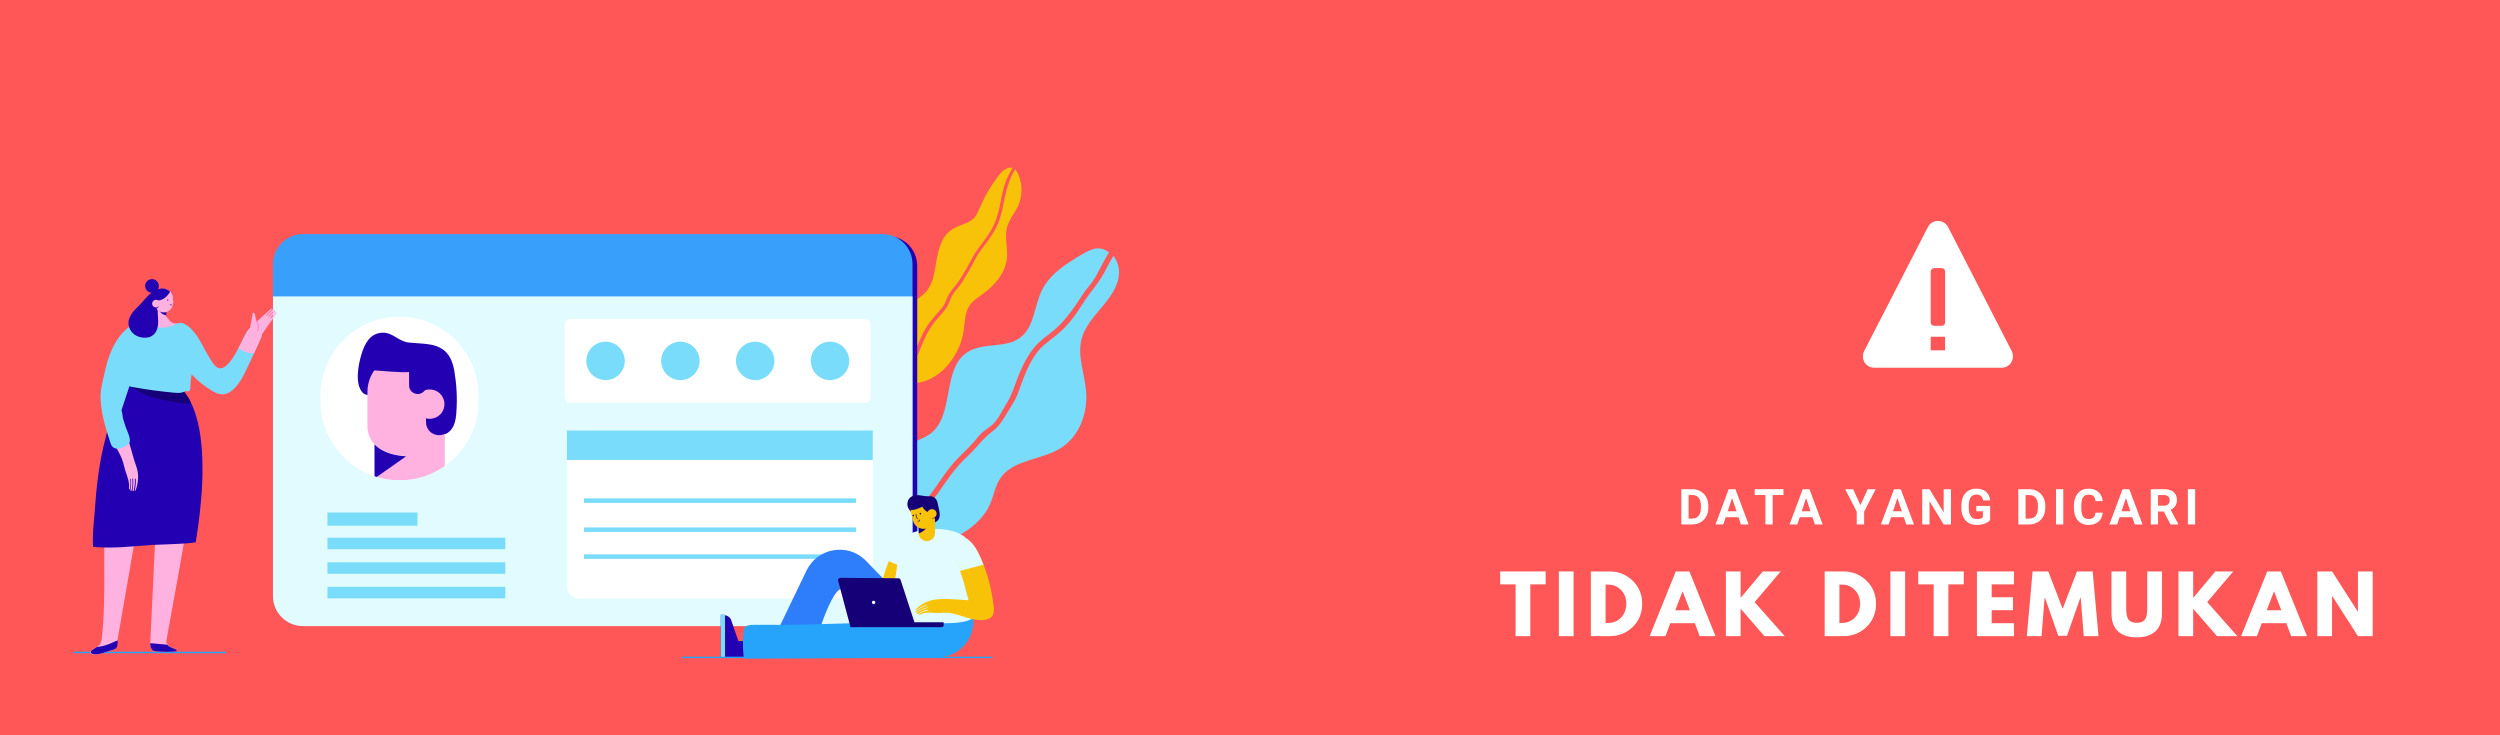<?xml version="1.0" encoding="UTF-8"?>
<svg xmlns="http://www.w3.org/2000/svg" xmlns:xlink="http://www.w3.org/1999/xlink" width="1020pt" height="300pt" viewBox="0 0 1020 300" version="1.2">
<defs>
<g>
<symbol overflow="visible" id="glyph0-0">
<path style="stroke:none;" d=""/>
</symbol>
<symbol overflow="visible" id="glyph0-1">
<path style="stroke:none;" d="M 0.25 -21.125 L 0.25 -26.406 L 18.812 -26.406 L 18.812 -21.125 L 12.547 -21.125 L 12.547 0 L 6.531 0 L 6.531 -21.125 Z M 0.25 -21.125 "/>
</symbol>
<symbol overflow="visible" id="glyph0-2">
<path style="stroke:none;" d="M 7.938 -26.406 L 7.938 0 L 1.922 0 L 1.922 -26.406 Z M 7.938 -26.406 "/>
</symbol>
<symbol overflow="visible" id="glyph0-3">
<path style="stroke:none;" d="M 1.922 -26.406 L 9.562 -26.406 C 13.238 -26.406 16.375 -25.148 18.969 -22.641 C 21.57 -20.129 22.875 -16.988 22.875 -13.219 C 22.875 -9.414 21.578 -6.258 18.984 -3.75 C 16.398 -1.25 13.258 0 9.562 0 L 1.922 0 Z M 7.938 -5.375 L 8.859 -5.375 C 11.055 -5.375 12.852 -6.113 14.25 -7.594 C 15.656 -9.082 16.367 -10.945 16.391 -13.188 C 16.391 -15.426 15.688 -17.289 14.281 -18.781 C 12.883 -20.281 11.078 -21.031 8.859 -21.031 L 7.938 -21.031 Z M 7.938 -5.375 "/>
</symbol>
<symbol overflow="visible" id="glyph0-4">
<path style="stroke:none;" d="M 15.328 -26.406 L 25.984 0 L 19.516 0 L 17.562 -5.281 L 7.516 -5.281 L 5.562 0 L -0.891 0 L 9.766 -26.406 Z M 15.516 -10.562 L 12.578 -18.234 L 12.516 -18.234 L 9.562 -10.562 Z M 15.516 -10.562 "/>
</symbol>
<symbol overflow="visible" id="glyph0-5">
<path style="stroke:none;" d="M 25.953 0 L 17.656 0 L 7.938 -11.203 L 7.938 0 L 1.922 0 L 1.922 -26.406 L 7.938 -26.406 L 7.938 -15.609 L 16.984 -26.406 L 24.281 -26.406 L 13.656 -13.891 Z M 25.953 0 "/>
</symbol>
<symbol overflow="visible" id="glyph0-6">
<path style="stroke:none;" d=""/>
</symbol>
<symbol overflow="visible" id="glyph0-7">
<path style="stroke:none;" d="M 17.031 -26.406 L 17.031 -21.125 L 7.938 -21.125 L 7.938 -15.875 L 16.641 -15.875 L 16.641 -10.594 L 7.938 -10.594 L 7.938 -5.281 L 17.031 -5.281 L 17.031 0 L 1.922 0 L 1.922 -26.406 Z M 17.031 -26.406 "/>
</symbol>
<symbol overflow="visible" id="glyph0-8">
<path style="stroke:none;" d="M 23.75 0 L 22.5 -15.641 L 22.344 -15.641 L 16.922 -0.156 L 13.344 -0.156 L 7.938 -15.641 L 7.781 -15.641 L 6.531 0 L 0.516 0 L 2.875 -26.406 L 9.281 -26.406 L 15.141 -11.172 L 20.984 -26.406 L 27.391 -26.406 L 29.766 0 Z M 23.75 0 "/>
</symbol>
<symbol overflow="visible" id="glyph0-9">
<path style="stroke:none;" d="M 22.203 -26.406 L 22.203 -9.375 C 22.203 -6.133 21.328 -3.68 19.578 -2.016 C 17.828 -0.348 15.266 0.484 11.891 0.484 C 8.523 0.484 5.969 -0.348 4.219 -2.016 C 2.469 -3.68 1.594 -6.133 1.594 -9.375 L 1.594 -26.406 L 7.609 -26.406 L 7.609 -11.141 C 7.609 -9.004 7.941 -7.52 8.609 -6.688 C 9.285 -5.852 10.379 -5.438 11.891 -5.438 C 13.41 -5.438 14.504 -5.852 15.172 -6.688 C 15.848 -7.52 16.188 -9.004 16.188 -11.141 L 16.188 -26.406 Z M 22.203 -26.406 "/>
</symbol>
<symbol overflow="visible" id="glyph0-10">
<path style="stroke:none;" d="M 7.938 -16.391 L 7.938 0 L 1.922 0 L 1.922 -26.406 L 7.938 -26.406 L 18.438 -10.016 L 18.5 -10.016 L 18.5 -26.406 L 24.516 -26.406 L 24.516 0 L 18.5 0 L 8 -16.391 Z M 7.938 -16.391 "/>
</symbol>
<symbol overflow="visible" id="glyph1-0">
<path style="stroke:none;" d="M 7.984 0 L 0.984 0 L 0.984 -14.391 L 7.984 -14.391 Z M 7.453 -0.828 L 7.453 -13.562 L 4.75 -7.203 Z M 1.516 -13.438 L 1.516 -0.953 L 4.172 -7.203 Z M 1.922 -0.531 L 7.016 -0.531 L 4.453 -6.531 Z M 4.453 -7.875 L 7.016 -13.859 L 1.922 -13.859 Z M 4.453 -7.875 "/>
</symbol>
<symbol overflow="visible" id="glyph1-1">
<path style="stroke:none;" d="M 1.281 0 L 1.281 -14.391 L 5.719 -14.391 C 6.977 -14.391 8.109 -14.102 9.109 -13.531 C 10.109 -12.969 10.891 -12.16 11.453 -11.109 C 12.016 -10.055 12.297 -8.863 12.297 -7.531 L 12.297 -6.859 C 12.297 -5.523 12.02 -4.336 11.469 -3.297 C 10.914 -2.254 10.141 -1.445 9.141 -0.875 C 8.141 -0.301 7.008 -0.008 5.75 0 Z M 4.25 -12 L 4.25 -2.391 L 5.688 -2.391 C 6.844 -2.391 7.727 -2.766 8.344 -3.516 C 8.957 -4.273 9.27 -5.359 9.281 -6.766 L 9.281 -7.531 C 9.281 -9 8.977 -10.109 8.375 -10.859 C 7.77 -11.617 6.883 -12 5.719 -12 Z M 4.25 -12 "/>
</symbol>
<symbol overflow="visible" id="glyph1-2">
<path style="stroke:none;" d="M 9.406 -2.969 L 4.219 -2.969 L 3.219 0 L 0.062 0 L 5.422 -14.391 L 8.172 -14.391 L 13.562 0 L 10.406 0 Z M 5.016 -5.375 L 8.609 -5.375 L 6.797 -10.766 Z M 5.016 -5.375 "/>
</symbol>
<symbol overflow="visible" id="glyph1-3">
<path style="stroke:none;" d="M 12.125 -12 L 7.719 -12 L 7.719 0 L 4.75 0 L 4.75 -12 L 0.391 -12 L 0.391 -14.391 L 12.125 -14.391 Z M 12.125 -12 "/>
</symbol>
<symbol overflow="visible" id="glyph1-4">
<path style="stroke:none;" d=""/>
</symbol>
<symbol overflow="visible" id="glyph1-5">
<path style="stroke:none;" d="M 6.25 -7.906 L 9.25 -14.391 L 12.484 -14.391 L 7.766 -5.219 L 7.766 0 L 4.75 0 L 4.75 -5.219 L 0.016 -14.391 L 3.266 -14.391 Z M 6.25 -7.906 "/>
</symbol>
<symbol overflow="visible" id="glyph1-6">
<path style="stroke:none;" d="M 13 0 L 10.031 0 L 4.25 -9.469 L 4.25 0 L 1.281 0 L 1.281 -14.391 L 4.25 -14.391 L 10.031 -4.906 L 10.031 -14.391 L 13 -14.391 Z M 13 0 "/>
</symbol>
<symbol overflow="visible" id="glyph1-7">
<path style="stroke:none;" d="M 12.672 -1.812 C 12.141 -1.176 11.383 -0.68 10.406 -0.328 C 9.438 0.023 8.359 0.203 7.172 0.203 C 5.922 0.203 4.828 -0.066 3.891 -0.609 C 2.953 -1.16 2.227 -1.953 1.719 -2.984 C 1.207 -4.016 0.941 -5.234 0.922 -6.641 L 0.922 -7.609 C 0.922 -9.047 1.164 -10.289 1.656 -11.344 C 2.145 -12.395 2.844 -13.195 3.75 -13.75 C 4.664 -14.312 5.738 -14.594 6.969 -14.594 C 8.664 -14.594 9.992 -14.188 10.953 -13.375 C 11.922 -12.562 12.492 -11.375 12.672 -9.812 L 9.781 -9.812 C 9.656 -10.633 9.363 -11.238 8.906 -11.625 C 8.457 -12.008 7.836 -12.203 7.047 -12.203 C 6.035 -12.203 5.266 -11.82 4.734 -11.062 C 4.211 -10.301 3.945 -9.176 3.938 -7.688 L 3.938 -6.766 C 3.938 -5.254 4.223 -4.113 4.797 -3.344 C 5.379 -2.57 6.223 -2.188 7.328 -2.188 C 8.441 -2.188 9.234 -2.422 9.703 -2.891 L 9.703 -5.375 L 7.016 -5.375 L 7.016 -7.562 L 12.672 -7.562 Z M 12.672 -1.812 "/>
</symbol>
<symbol overflow="visible" id="glyph1-8">
<path style="stroke:none;" d="M 4.438 0 L 1.469 0 L 1.469 -14.391 L 4.438 -14.391 Z M 4.438 0 "/>
</symbol>
<symbol overflow="visible" id="glyph1-9">
<path style="stroke:none;" d="M 12.594 -4.797 C 12.477 -3.242 11.906 -2.02 10.875 -1.125 C 9.844 -0.238 8.484 0.203 6.797 0.203 C 4.953 0.203 3.5 -0.414 2.438 -1.656 C 1.375 -2.906 0.844 -4.613 0.844 -6.781 L 0.844 -7.656 C 0.844 -9.039 1.086 -10.258 1.578 -11.312 C 2.066 -12.375 2.766 -13.188 3.672 -13.75 C 4.578 -14.312 5.629 -14.594 6.828 -14.594 C 8.492 -14.594 9.832 -14.145 10.844 -13.25 C 11.863 -12.363 12.453 -11.117 12.609 -9.516 L 9.641 -9.516 C 9.566 -10.441 9.305 -11.113 8.859 -11.531 C 8.422 -11.945 7.742 -12.156 6.828 -12.156 C 5.836 -12.156 5.098 -11.801 4.609 -11.094 C 4.117 -10.383 3.867 -9.285 3.859 -7.797 L 3.859 -6.719 C 3.859 -5.156 4.094 -4.016 4.562 -3.297 C 5.031 -2.578 5.773 -2.219 6.797 -2.219 C 7.711 -2.219 8.395 -2.426 8.844 -2.844 C 9.289 -3.27 9.551 -3.922 9.625 -4.797 Z M 12.594 -4.797 "/>
</symbol>
<symbol overflow="visible" id="glyph1-10">
<path style="stroke:none;" d="M 6.609 -5.266 L 4.25 -5.266 L 4.25 0 L 1.281 0 L 1.281 -14.391 L 6.641 -14.391 C 8.336 -14.391 9.645 -14.008 10.562 -13.25 C 11.488 -12.5 11.953 -11.43 11.953 -10.047 C 11.953 -9.066 11.738 -8.25 11.312 -7.594 C 10.883 -6.938 10.242 -6.41 9.391 -6.016 L 12.5 -0.141 L 12.5 0 L 9.312 0 Z M 4.25 -7.672 L 6.641 -7.672 C 7.391 -7.672 7.969 -7.859 8.375 -8.234 C 8.781 -8.617 8.984 -9.145 8.984 -9.812 C 8.984 -10.488 8.789 -11.02 8.406 -11.406 C 8.02 -11.801 7.43 -12 6.641 -12 L 4.25 -12 Z M 4.25 -7.672 "/>
</symbol>
</g>
<clipPath id="clip1">
  <path d="M 368 104 L 456.727 104 L 456.727 223 L 368 223 Z M 368 104 "/>
</clipPath>
<clipPath id="clip2">
  <path d="M 145 135 L 187 135 L 187 178 L 145 178 Z M 145 135 "/>
</clipPath>
<clipPath id="clip3">
  <path d="M 162.996 195.949 C 145.207 195.949 130.73 181.484 130.73 163.715 L 130.73 161.449 C 130.73 143.676 145.207 129.215 162.996 129.215 C 180.789 129.215 195.266 143.676 195.266 161.449 L 195.266 163.715 C 195.266 181.484 180.789 195.949 162.996 195.949 Z M 162.996 195.949 "/>
</clipPath>
<clipPath id="clip4">
  <path d="M 149 144 L 182 144 L 182 196 L 149 196 Z M 149 144 "/>
</clipPath>
<clipPath id="clip5">
  <path d="M 162.996 195.949 C 145.207 195.949 130.73 181.484 130.73 163.715 L 130.73 161.449 C 130.73 143.676 145.207 129.215 162.996 129.215 C 180.789 129.215 195.266 143.676 195.266 161.449 L 195.266 163.715 C 195.266 181.484 180.789 195.949 162.996 195.949 Z M 162.996 195.949 "/>
</clipPath>
<clipPath id="clip6">
  <path d="M 152 181 L 166 181 L 166 196 L 152 196 Z M 152 181 "/>
</clipPath>
<clipPath id="clip7">
  <path d="M 162.996 195.949 C 145.207 195.949 130.73 181.484 130.73 163.715 L 130.73 161.449 C 130.73 143.676 145.207 129.215 162.996 129.215 C 180.789 129.215 195.266 143.676 195.266 161.449 L 195.266 163.715 C 195.266 181.484 180.789 195.949 162.996 195.949 Z M 162.996 195.949 "/>
</clipPath>
<clipPath id="clip8">
  <path d="M 170 159 L 183 159 L 183 172 L 170 172 Z M 170 159 "/>
</clipPath>
<clipPath id="clip9">
  <path d="M 162.996 195.949 C 145.207 195.949 130.73 181.484 130.73 163.715 L 130.73 161.449 C 130.73 143.676 145.207 129.215 162.996 129.215 C 180.789 129.215 195.266 143.676 195.266 161.449 L 195.266 163.715 C 195.266 181.484 180.789 195.949 162.996 195.949 Z M 162.996 195.949 "/>
</clipPath>
<clipPath id="clip10">
  <path d="M 148 140 L 186 140 L 186 164 L 148 164 Z M 148 140 "/>
</clipPath>
<clipPath id="clip11">
  <path d="M 162.996 195.949 C 145.207 195.949 130.73 181.484 130.73 163.715 L 130.73 161.449 C 130.73 143.676 145.207 129.215 162.996 129.215 C 180.789 129.215 195.266 143.676 195.266 161.449 L 195.266 163.715 C 195.266 181.484 180.789 195.949 162.996 195.949 Z M 162.996 195.949 "/>
</clipPath>
<clipPath id="clip12">
  <path d="M 173 163 L 185 163 L 185 178 L 173 178 Z M 173 163 "/>
</clipPath>
<clipPath id="clip13">
  <path d="M 162.996 195.949 C 145.207 195.949 130.73 181.484 130.73 163.715 L 130.73 161.449 C 130.73 143.676 145.207 129.215 162.996 129.215 C 180.789 129.215 195.266 143.676 195.266 161.449 L 195.266 163.715 C 195.266 181.484 180.789 195.949 162.996 195.949 Z M 162.996 195.949 "/>
</clipPath>
<clipPath id="clip14">
  <path d="M 169 158 L 182 158 L 182 171 L 169 171 Z M 169 158 "/>
</clipPath>
<clipPath id="clip15">
  <path d="M 162.996 195.949 C 145.207 195.949 130.73 181.484 130.73 163.715 L 130.73 161.449 C 130.73 143.676 145.207 129.215 162.996 129.215 C 180.789 129.215 195.266 143.676 195.266 161.449 L 195.266 163.715 C 195.266 181.484 180.789 195.949 162.996 195.949 Z M 162.996 195.949 "/>
</clipPath>
<clipPath id="clip16">
  <path d="M 166 151 L 174 151 L 174 161 L 166 161 Z M 166 151 "/>
</clipPath>
<clipPath id="clip17">
  <path d="M 162.996 195.949 C 145.207 195.949 130.73 181.484 130.73 163.715 L 130.73 161.449 C 130.73 143.676 145.207 129.215 162.996 129.215 C 180.789 129.215 195.266 143.676 195.266 161.449 L 195.266 163.715 C 195.266 181.484 180.789 195.949 162.996 195.949 Z M 162.996 195.949 "/>
</clipPath>
<clipPath id="clip18">
  <path d="M 298 261 L 307 261 L 307 268.727 L 298 268.727 Z M 298 261 "/>
</clipPath>
<clipPath id="clip19">
  <path d="M 294 250 L 311 250 L 311 268.727 L 294 268.727 Z M 294 250 "/>
</clipPath>
<clipPath id="clip20">
  <path d="M 294 250 L 296 250 L 296 268.727 L 294 268.727 Z M 294 250 "/>
</clipPath>
<clipPath id="clip21">
  <path d="M 303 249 L 398 249 L 398 268.727 L 303 268.727 Z M 303 249 "/>
</clipPath>
<clipPath id="clip22">
  <path d="M 278 267 L 405 267 L 405 268.727 L 278 268.727 Z M 278 267 "/>
</clipPath>
<clipPath id="clip23">
  <path d="M 760 90 L 822 90 L 822 150 L 760 150 Z M 760 90 "/>
</clipPath>
</defs>
<g id="surface1">
<rect x="0" y="0" width="1020" height="300" style="fill:rgb(100%,100%,100%);fill-opacity:1;stroke:none;"/>
<rect x="0" y="0" width="1020" height="300" style="fill:rgb(100%,34.119%,34.119%);fill-opacity:1;stroke:none;"/>
<path style=" stroke:none;fill-rule:nonzero;fill:rgb(97.249%,76.079%,3.139%);fill-opacity:1;" d="M 371.086 148.207 C 372.395 146.203 373.18 143.938 374.051 141.758 C 375.531 137.926 377.102 134.355 379.633 131.129 C 381.113 129.215 382.859 127.383 384.43 125.469 C 385.996 123.551 386.258 121.199 387.656 119.281 C 388.875 117.453 390.445 115.883 391.668 113.969 C 392.801 112.051 394.02 110.223 395.066 108.219 C 396.289 106.039 397.336 103.773 398.816 101.77 C 400.125 99.941 401.523 98.199 402.828 96.371 C 405.707 92.273 407.102 88.094 408.062 83.301 C 408.848 79.031 409.633 74.766 411.812 70.844 C 412.25 70.059 412.684 69.277 413.121 68.492 C 411.027 67.883 408.934 69.711 407.539 71.539 C 404.488 75.461 401.871 79.816 399.953 84.434 C 399.254 85.914 398.645 87.57 397.598 88.789 C 395.242 91.316 391.492 91.664 388.613 93.496 C 382.16 97.59 382.508 106.648 380.766 113.184 C 378.324 122.156 372.48 121.547 366.984 127.645 C 362.449 132.613 361.055 142.543 363.062 148.902 C 363.934 151.605 365.414 153.52 367.336 154.828 C 367.422 154.652 367.508 154.48 367.598 154.305 C 368.293 151.953 369.688 150.211 371.086 148.207 Z M 371.086 148.207 "/>
<path style=" stroke:none;fill-rule:nonzero;fill:rgb(97.249%,76.079%,3.139%);fill-opacity:1;" d="M 408.934 85.48 C 407.977 89.922 406.316 93.668 403.703 97.328 C 402.219 99.418 400.648 101.336 399.254 103.426 C 398.031 105.258 397.16 107.258 396.027 109.262 C 394.895 111.266 393.672 113.27 392.453 115.273 C 391.316 117.105 389.574 118.672 388.527 120.5 C 387.48 122.246 387.219 124.16 385.996 125.816 C 384.602 127.645 382.945 129.387 381.461 131.219 C 378.324 135.051 376.668 139.406 374.836 143.938 C 373.18 148.117 370.387 151.344 368.293 155.262 C 368.293 155.262 368.207 155.352 368.207 155.352 C 371.172 156.656 374.836 156.57 378.41 155.09 C 386.348 151.863 391.93 143.238 393.148 135.051 C 393.672 131.48 393.586 127.559 395.68 124.508 C 396.988 122.594 399.078 121.375 400.91 119.98 C 405.883 116.406 410.328 111.266 410.852 105.082 C 411.203 100.988 409.805 96.805 410.852 92.797 C 411.727 89.488 414.078 86.875 415.477 83.824 C 417.219 79.816 417.219 75.027 415.387 71.02 C 415.039 70.32 414.691 69.625 414.168 69.102 C 413.992 69.449 413.82 69.797 413.559 70.148 C 410.852 75.199 410.066 80.164 408.934 85.48 Z M 408.934 85.48 "/>
<path style=" stroke:none;fill-rule:nonzero;fill:rgb(47.839%,86.269%,98.43%);fill-opacity:1;" d="M 372.219 209.887 C 374.312 207.273 376.93 205.184 378.934 202.57 C 382.945 197.43 386.172 191.68 390.793 186.973 C 393.238 184.535 395.766 182.184 397.945 179.57 C 398.992 178.348 399.953 177.043 401.172 176.086 C 402.305 175.215 403.527 174.43 404.574 173.559 C 407.277 171.293 408.672 167.723 410.59 164.758 C 412.512 161.711 413.559 158.574 414.777 155.262 C 416.957 149.426 419.922 143.066 424.719 138.973 C 427.16 136.879 429.777 135.137 432.047 132.871 C 434.574 130.348 436.844 127.383 438.848 124.508 C 440.68 121.895 442.25 119.109 444.344 116.668 C 446.523 114.23 447.918 111.266 449.402 108.391 C 450.359 106.562 451.406 104.734 452.453 102.992 C 451.059 101.859 449.402 101.25 447.57 101.336 C 445.391 101.512 443.469 102.641 441.641 103.688 C 435.273 107.434 428.645 111.527 425.242 118.148 C 421.93 124.684 422.105 133.395 416.262 137.75 C 410.242 142.281 401.086 139.582 394.719 143.676 C 384.078 150.559 389.66 169.812 379.371 177.129 C 377.277 178.609 374.746 179.395 372.48 180.703 C 364.805 184.969 361.754 195.426 364.805 203.527 C 362.449 208.059 362.449 213.98 365.852 217.816 C 366.027 217.988 366.199 218.25 366.461 218.426 C 366.551 218.25 366.723 218.074 366.812 217.902 C 368.816 215.199 370.211 212.414 372.219 209.887 Z M 372.219 209.887 "/>
<g clip-path="url(#clip1)" clip-rule="nonzero">
<path style=" stroke:none;fill-rule:nonzero;fill:rgb(47.839%,86.269%,98.43%);fill-opacity:1;" d="M 444.605 119.805 C 442.25 122.855 440.418 126.25 438.062 129.387 C 436.145 131.828 434.141 134.18 431.695 136.184 C 429.344 138.188 426.637 139.93 424.457 142.195 C 419.75 147.336 417.57 154.391 415.215 160.75 C 413.992 163.801 412.074 166.5 410.418 169.289 C 408.848 171.902 407.363 174.168 404.922 175.996 C 402.305 177.914 400.387 180.18 398.207 182.617 C 395.941 185.145 393.324 187.41 391.055 189.938 C 386.781 194.727 383.645 200.391 379.543 205.27 C 377.277 207.969 374.574 210.148 372.566 213.023 C 371.086 215.199 369.777 217.555 368.293 219.73 C 374.398 224 383.73 222.434 390.621 218.773 C 396.203 215.812 401.434 211.453 403.965 205.617 C 405.445 202.219 405.969 198.473 407.977 195.336 C 413.121 187.41 424.809 187.844 432.832 182.793 C 440.418 178 443.906 168.418 443.121 159.531 C 442.512 152.387 439.457 145.156 441.289 138.273 C 442.598 133.309 446.176 129.301 449.574 125.293 C 452.891 121.375 456.203 116.93 456.551 111.703 C 456.727 109.176 455.855 106.477 454.285 104.383 C 452.977 106.648 451.668 108.914 450.535 111.266 C 448.703 114.578 446.695 117.016 444.605 119.805 Z M 444.605 119.805 "/>
</g>
<path style=" stroke:none;fill-rule:nonzero;fill:rgb(13.73%,0%,69.409%);fill-opacity:1;" d="M 374.223 108.48 L 374.223 242.469 C 374.223 249.176 368.73 254.668 362.016 254.668 L 128.113 254.668 C 121.398 254.668 115.902 249.176 115.902 242.469 L 115.902 108.48 C 115.902 101.77 121.398 96.281 128.113 96.281 L 362.016 96.281 C 368.73 96.281 374.223 101.684 374.223 108.48 Z M 374.223 108.48 "/>
<path style=" stroke:none;fill-rule:nonzero;fill:rgb(21.959%,62.749%,98.43%);fill-opacity:1;" d="M 372.305 107.781 L 372.305 243.078 C 372.305 249.875 366.812 255.363 360.008 255.363 L 123.664 255.363 C 116.863 255.363 111.367 249.875 111.367 243.078 L 111.367 107.781 C 111.367 100.988 116.863 95.5 123.664 95.5 L 359.922 95.5 C 366.812 95.5 372.305 100.988 372.305 107.781 Z M 372.305 107.781 "/>
<path style=" stroke:none;fill-rule:nonzero;fill:rgb(88.629%,98.43%,100%);fill-opacity:1;" d="M 372.305 120.938 L 372.305 243.168 C 372.305 249.961 366.812 255.449 360.008 255.449 L 123.664 255.449 C 116.863 255.449 111.367 249.961 111.367 243.168 L 111.367 120.938 Z M 372.305 120.938 "/>
<path style=" stroke:none;fill-rule:nonzero;fill:rgb(100%,100%,100%);fill-opacity:1;" d="M 162.996 195.949 C 145.207 195.949 130.73 181.484 130.73 163.715 L 130.73 161.449 C 130.73 143.676 145.207 129.215 162.996 129.215 C 180.789 129.215 195.266 143.676 195.266 161.449 L 195.266 163.715 C 195.266 181.484 180.789 195.949 162.996 195.949 Z M 162.996 195.949 "/>
<g clip-path="url(#clip2)" clip-rule="nonzero">
<g clip-path="url(#clip3)" clip-rule="nonzero">
<path style=" stroke:none;fill-rule:nonzero;fill:rgb(13.73%,0%,69.409%);fill-opacity:1;" d="M 147.473 144.547 C 148.871 139.93 151.137 135.922 156.02 135.746 C 160.383 135.574 162.473 139.32 166.836 139.754 C 169.977 140.105 175.121 140.105 178.086 141.238 C 182.621 142.891 184.453 146.375 185.324 151.082 C 186.285 156.656 186.633 162.406 186.195 168.156 C 186.023 171.207 185.41 174.602 182.883 176.434 C 179.742 178.699 175.121 177.129 172.504 174.34 C 171.457 173.297 170.586 171.988 170.062 170.594 C 169.363 169.027 169.102 167.285 168.578 165.719 C 167.445 162.668 165.004 159.969 161.863 159.27 C 157.766 158.398 150.789 163.277 147.91 160.141 C 144.684 156.57 146.164 148.902 147.473 144.547 Z M 147.473 144.547 "/>
</g>
</g>
<g clip-path="url(#clip4)" clip-rule="nonzero">
<g clip-path="url(#clip5)" clip-rule="nonzero">
<path style=" stroke:none;fill-rule:nonzero;fill:rgb(100%,69.409%,87.45%);fill-opacity:1;" d="M 181.488 159.793 L 181.488 195.859 L 152.707 195.859 L 152.793 195.164 L 165.703 186.102 C 158.898 185.668 154.973 183.578 152.793 181.223 C 150.527 178.785 150.004 176.086 149.918 174.691 L 149.918 159.879 C 149.918 151.344 157.066 144.285 165.703 144.285 C 174.336 144.285 181.488 151.254 181.488 159.793 Z M 181.488 159.793 "/>
</g>
</g>
<g clip-path="url(#clip6)" clip-rule="nonzero">
<g clip-path="url(#clip7)" clip-rule="nonzero">
<path style=" stroke:none;fill-rule:nonzero;fill:rgb(13.73%,0%,69.409%);fill-opacity:1;" d="M 165.703 186.191 L 152.793 195.25 L 152.793 181.312 C 154.973 183.578 158.812 185.754 165.703 186.191 Z M 165.703 186.191 "/>
</g>
</g>
<g clip-path="url(#clip8)" clip-rule="nonzero">
<g clip-path="url(#clip9)" clip-rule="nonzero">
<path style=" stroke:none;fill-rule:nonzero;fill:rgb(13.73%,0%,69.409%);fill-opacity:1;" d="M 173.727 170.594 C 176.602 172.25 180.352 171.293 182.012 168.418 C 183.668 165.543 182.707 161.883 179.828 160.227 C 176.953 158.574 173.203 159.531 171.543 162.406 C 169.801 165.281 170.758 168.941 173.727 170.594 Z M 173.727 170.594 "/>
</g>
</g>
<g clip-path="url(#clip10)" clip-rule="nonzero">
<g clip-path="url(#clip11)" clip-rule="nonzero">
<path style=" stroke:none;fill-rule:nonzero;fill:rgb(13.73%,0%,69.409%);fill-opacity:1;" d="M 149.918 151.777 C 149.918 151.863 148.172 150.645 148.172 150.73 C 156.633 151.43 164.566 152.125 166.922 151.777 C 168.055 161.711 172.59 161.359 177.387 162.844 C 181.836 164.234 186.457 162.145 185.586 156.656 C 185.062 153.52 182.707 149.164 180.18 147.16 C 175.992 143.852 171.02 141.496 165.703 140.977 C 160.383 140.363 154.801 141.758 150.699 145.07 C 148.957 146.375 149.219 149.773 149.918 151.777 Z M 149.918 151.777 "/>
</g>
</g>
<g clip-path="url(#clip12)" clip-rule="nonzero">
<g clip-path="url(#clip13)" clip-rule="nonzero">
<path style=" stroke:none;fill-rule:nonzero;fill:rgb(13.73%,0%,69.409%);fill-opacity:1;" d="M 179.133 177.566 C 182.098 177.566 184.539 175.215 184.539 172.25 L 184.539 169.203 C 184.539 166.328 182.184 163.887 179.219 163.887 L 179.133 163.887 C 176.254 163.887 173.812 166.238 173.812 169.203 L 173.812 172.25 C 173.812 175.215 176.168 177.566 179.133 177.566 Z M 179.133 177.566 "/>
</g>
</g>
<g clip-path="url(#clip14)" clip-rule="nonzero">
<g clip-path="url(#clip15)" clip-rule="nonzero">
<path style=" stroke:none;fill-rule:nonzero;fill:rgb(100%,69.409%,87.45%);fill-opacity:1;" d="M 172.242 170.074 C 175.121 171.727 178.871 170.77 180.527 167.895 C 182.184 165.02 181.227 161.359 178.348 159.707 C 175.469 158.051 171.719 159.008 170.062 161.883 C 168.406 164.758 169.363 168.418 172.242 170.074 Z M 172.242 170.074 "/>
</g>
</g>
<g clip-path="url(#clip16)" clip-rule="nonzero">
<g clip-path="url(#clip17)" clip-rule="nonzero">
<path style=" stroke:none;fill-rule:nonzero;fill:rgb(13.73%,0%,69.409%);fill-opacity:1;" d="M 166.922 151.777 L 166.922 157.352 C 166.922 159.27 168.492 160.75 170.41 160.75 C 172.328 160.75 173.898 159.27 173.898 157.352 L 173.898 152.039 Z M 166.922 151.777 "/>
</g>
</g>
<path style=" stroke:none;fill-rule:nonzero;fill:rgb(47.839%,86.269%,98.43%);fill-opacity:1;" d="M 133.609 209.102 L 170.324 209.102 L 170.324 214.504 L 133.609 214.504 Z M 133.609 209.102 "/>
<path style=" stroke:none;fill-rule:nonzero;fill:rgb(47.839%,86.269%,98.43%);fill-opacity:1;" d="M 133.609 219.383 L 206.168 219.383 L 206.168 224.086 L 133.609 224.086 Z M 133.609 219.383 "/>
<path style=" stroke:none;fill-rule:nonzero;fill:rgb(47.839%,86.269%,98.43%);fill-opacity:1;" d="M 133.609 229.402 L 206.168 229.402 L 206.168 234.105 L 133.609 234.105 Z M 133.609 229.402 "/>
<path style=" stroke:none;fill-rule:nonzero;fill:rgb(47.839%,86.269%,98.43%);fill-opacity:1;" d="M 133.609 239.422 L 206.168 239.422 L 206.168 244.125 L 133.609 244.125 Z M 133.609 239.422 "/>
<path style=" stroke:none;fill-rule:nonzero;fill:rgb(100%,100%,100%);fill-opacity:1;" d="M 356.172 180.613 L 356.172 239.07 C 356.172 241.859 353.902 244.125 351.113 244.125 L 236.344 244.125 C 233.551 244.125 231.285 241.859 231.285 239.07 L 231.285 180.613 C 231.285 177.828 233.551 175.562 236.344 175.562 L 351.113 175.562 C 353.902 175.648 356.172 177.828 356.172 180.613 Z M 356.172 180.613 "/>
<path style=" stroke:none;fill-rule:nonzero;fill:rgb(47.839%,86.269%,98.43%);fill-opacity:1;" d="M 231.285 175.648 L 356.086 175.648 L 356.086 187.672 L 231.285 187.672 Z M 231.285 175.648 "/>
<path style=" stroke:none;fill-rule:nonzero;fill:rgb(47.839%,86.269%,98.43%);fill-opacity:1;" d="M 238.262 203.352 L 349.281 203.352 L 349.281 205.184 L 238.262 205.184 Z M 238.262 203.352 "/>
<path style=" stroke:none;fill-rule:nonzero;fill:rgb(47.839%,86.269%,98.43%);fill-opacity:1;" d="M 238.262 215.199 L 349.281 215.199 L 349.281 217.031 L 238.262 217.031 Z M 238.262 215.199 "/>
<path style=" stroke:none;fill-rule:nonzero;fill:rgb(47.839%,86.269%,98.43%);fill-opacity:1;" d="M 238.262 226.18 L 349.281 226.18 L 349.281 228.008 L 238.262 228.008 Z M 238.262 226.18 "/>
<path style=" stroke:none;fill-rule:nonzero;fill:rgb(100%,100%,100%);fill-opacity:1;" d="M 352.859 164.324 L 232.766 164.324 C 231.457 164.324 230.414 163.277 230.414 161.973 L 230.414 132.523 C 230.414 131.219 231.457 130.172 232.766 130.172 L 352.859 130.172 C 354.164 130.172 355.211 131.219 355.211 132.523 L 355.211 161.883 C 355.211 163.277 354.164 164.324 352.859 164.324 Z M 352.859 164.324 "/>
<path style=" stroke:none;fill-rule:nonzero;fill:rgb(47.839%,86.269%,98.43%);fill-opacity:1;" d="M 254.918 147.246 C 254.918 147.762 254.867 148.273 254.77 148.777 C 254.668 149.281 254.52 149.773 254.32 150.25 C 254.125 150.723 253.883 151.176 253.598 151.605 C 253.309 152.031 252.984 152.43 252.621 152.793 C 252.254 153.156 251.859 153.48 251.43 153.766 C 251 154.055 250.551 154.293 250.074 154.492 C 249.598 154.688 249.105 154.836 248.602 154.938 C 248.094 155.039 247.586 155.09 247.07 155.09 C 246.555 155.09 246.043 155.039 245.539 154.938 C 245.031 154.836 244.543 154.688 244.066 154.492 C 243.59 154.293 243.137 154.055 242.711 153.766 C 242.281 153.48 241.883 153.156 241.52 152.793 C 241.156 152.43 240.828 152.031 240.543 151.605 C 240.258 151.176 240.016 150.723 239.816 150.25 C 239.621 149.773 239.473 149.281 239.371 148.777 C 239.27 148.273 239.223 147.762 239.223 147.246 C 239.223 146.734 239.27 146.223 239.371 145.719 C 239.473 145.215 239.621 144.723 239.816 144.246 C 240.016 143.77 240.258 143.32 240.543 142.891 C 240.828 142.465 241.156 142.066 241.52 141.703 C 241.883 141.34 242.281 141.016 242.711 140.727 C 243.137 140.441 243.59 140.199 244.066 140.004 C 244.543 139.809 245.031 139.656 245.539 139.559 C 246.043 139.457 246.555 139.406 247.07 139.406 C 247.586 139.406 248.094 139.457 248.602 139.559 C 249.105 139.656 249.598 139.809 250.074 140.004 C 250.551 140.199 251 140.441 251.43 140.727 C 251.859 141.016 252.254 141.34 252.621 141.703 C 252.984 142.066 253.309 142.465 253.598 142.891 C 253.883 143.32 254.125 143.77 254.32 144.246 C 254.52 144.723 254.668 145.215 254.77 145.719 C 254.867 146.223 254.918 146.734 254.918 147.246 Z M 254.918 147.246 "/>
<path style=" stroke:none;fill-rule:nonzero;fill:rgb(47.839%,86.269%,98.43%);fill-opacity:1;" d="M 285.441 147.246 C 285.441 147.762 285.395 148.273 285.293 148.777 C 285.191 149.281 285.043 149.773 284.844 150.25 C 284.648 150.723 284.406 151.176 284.121 151.605 C 283.832 152.031 283.508 152.43 283.145 152.793 C 282.781 153.156 282.383 153.48 281.953 153.766 C 281.527 154.055 281.074 154.293 280.598 154.492 C 280.121 154.688 279.629 154.836 279.125 154.938 C 278.621 155.039 278.109 155.09 277.594 155.09 C 277.078 155.09 276.566 155.039 276.062 154.938 C 275.559 154.836 275.066 154.688 274.59 154.492 C 274.113 154.293 273.66 154.055 273.234 153.766 C 272.805 153.48 272.406 153.156 272.043 152.793 C 271.68 152.43 271.355 152.031 271.066 151.605 C 270.781 151.176 270.539 150.723 270.344 150.25 C 270.145 149.773 269.996 149.281 269.895 148.777 C 269.797 148.273 269.746 147.762 269.746 147.246 C 269.746 146.734 269.797 146.223 269.895 145.719 C 269.996 145.215 270.145 144.723 270.344 144.246 C 270.539 143.77 270.781 143.32 271.066 142.891 C 271.355 142.465 271.68 142.066 272.043 141.703 C 272.406 141.34 272.805 141.016 273.234 140.727 C 273.66 140.441 274.113 140.199 274.59 140.004 C 275.066 139.809 275.559 139.656 276.062 139.559 C 276.566 139.457 277.078 139.406 277.594 139.406 C 278.109 139.406 278.621 139.457 279.125 139.559 C 279.629 139.656 280.121 139.809 280.598 140.004 C 281.074 140.199 281.527 140.441 281.953 140.727 C 282.383 141.016 282.781 141.34 283.145 141.703 C 283.508 142.066 283.832 142.465 284.121 142.891 C 284.406 143.32 284.648 143.77 284.844 144.246 C 285.043 144.723 285.191 145.215 285.293 145.719 C 285.395 146.223 285.441 146.734 285.441 147.246 Z M 285.441 147.246 "/>
<path style=" stroke:none;fill-rule:nonzero;fill:rgb(47.839%,86.269%,98.43%);fill-opacity:1;" d="M 315.969 147.246 C 315.969 147.762 315.918 148.273 315.816 148.777 C 315.715 149.281 315.566 149.773 315.371 150.25 C 315.172 150.723 314.93 151.176 314.645 151.605 C 314.359 152.031 314.031 152.43 313.668 152.793 C 313.305 153.156 312.906 153.48 312.48 153.766 C 312.051 154.055 311.598 154.293 311.121 154.492 C 310.645 154.688 310.156 154.836 309.648 154.938 C 309.145 155.039 308.633 155.09 308.117 155.09 C 307.602 155.09 307.094 155.039 306.586 154.938 C 306.082 154.836 305.59 154.688 305.113 154.492 C 304.637 154.293 304.188 154.055 303.758 153.766 C 303.328 153.48 302.934 153.156 302.566 152.793 C 302.203 152.43 301.879 152.031 301.59 151.605 C 301.305 151.176 301.062 150.723 300.867 150.25 C 300.668 149.773 300.52 149.281 300.418 148.777 C 300.32 148.273 300.27 147.762 300.27 147.246 C 300.27 146.734 300.32 146.223 300.418 145.719 C 300.52 145.215 300.668 144.723 300.867 144.246 C 301.062 143.77 301.305 143.32 301.59 142.891 C 301.879 142.465 302.203 142.066 302.566 141.703 C 302.934 141.34 303.328 141.016 303.758 140.727 C 304.188 140.441 304.637 140.199 305.113 140.004 C 305.59 139.809 306.082 139.656 306.586 139.559 C 307.094 139.457 307.602 139.406 308.117 139.406 C 308.633 139.406 309.145 139.457 309.648 139.559 C 310.156 139.656 310.645 139.809 311.121 140.004 C 311.598 140.199 312.051 140.441 312.48 140.727 C 312.906 141.016 313.305 141.34 313.668 141.703 C 314.031 142.066 314.359 142.465 314.645 142.891 C 314.93 143.32 315.172 143.77 315.371 144.246 C 315.566 144.723 315.715 145.215 315.816 145.719 C 315.918 146.223 315.969 146.734 315.969 147.246 Z M 315.969 147.246 "/>
<path style=" stroke:none;fill-rule:nonzero;fill:rgb(47.839%,86.269%,98.43%);fill-opacity:1;" d="M 346.492 147.246 C 346.492 147.762 346.441 148.273 346.34 148.777 C 346.238 149.281 346.09 149.773 345.895 150.25 C 345.695 150.723 345.453 151.176 345.168 151.605 C 344.883 152.031 344.555 152.43 344.191 152.793 C 343.828 153.156 343.43 153.48 343.004 153.766 C 342.574 154.055 342.121 154.293 341.645 154.492 C 341.168 154.688 340.68 154.836 340.172 154.938 C 339.668 155.039 339.156 155.09 338.641 155.09 C 338.125 155.09 337.617 155.039 337.109 154.938 C 336.605 154.836 336.113 154.688 335.637 154.492 C 335.16 154.293 334.711 154.055 334.281 153.766 C 333.852 153.48 333.457 153.156 333.094 152.793 C 332.727 152.43 332.402 152.031 332.117 151.605 C 331.828 151.176 331.586 150.723 331.391 150.25 C 331.191 149.773 331.043 149.281 330.945 148.777 C 330.844 148.273 330.793 147.762 330.793 147.246 C 330.793 146.734 330.844 146.223 330.945 145.719 C 331.043 145.215 331.191 144.723 331.391 144.246 C 331.586 143.77 331.828 143.32 332.117 142.891 C 332.402 142.465 332.727 142.066 333.094 141.703 C 333.457 141.34 333.852 141.016 334.281 140.727 C 334.711 140.441 335.16 140.199 335.637 140.004 C 336.113 139.809 336.605 139.656 337.109 139.559 C 337.617 139.457 338.125 139.406 338.641 139.406 C 339.156 139.406 339.668 139.457 340.172 139.559 C 340.68 139.656 341.168 139.809 341.645 140.004 C 342.121 140.199 342.574 140.441 343.004 140.727 C 343.43 141.016 343.828 141.34 344.191 141.703 C 344.555 142.066 344.883 142.465 345.168 142.891 C 345.453 143.32 345.695 143.77 345.895 144.246 C 346.09 144.723 346.238 145.215 346.34 145.719 C 346.441 146.223 346.492 146.734 346.492 147.246 Z M 346.492 147.246 "/>
<g clip-path="url(#clip18)" clip-rule="nonzero">
<path style=" stroke:none;fill-rule:nonzero;fill:rgb(97.249%,76.079%,3.139%);fill-opacity:1;" d="M 306.199 261.375 L 298.176 261.375 L 298.176 268.258 L 306.199 268.258 Z M 306.199 261.375 "/>
</g>
<g clip-path="url(#clip19)" clip-rule="nonzero">
<path style=" stroke:none;fill-rule:nonzero;fill:rgb(13.73%,0%,69.409%);fill-opacity:1;" d="M 295.387 250.832 L 294.078 250.832 L 294.078 268.258 L 295.82 268.258 L 310.125 268.344 L 310.125 261.461 L 301.227 261.461 L 298.352 253.098 C 298 251.965 296.953 251.18 295.82 251.008 C 295.648 250.832 295.559 250.832 295.387 250.832 Z M 295.387 250.832 "/>
</g>
<g clip-path="url(#clip20)" clip-rule="nonzero">
<path style=" stroke:none;fill-rule:nonzero;fill:rgb(47.839%,86.269%,98.43%);fill-opacity:1;" d="M 295.387 250.832 L 294.078 250.832 L 294.078 268.258 L 295.82 268.258 L 295.82 250.918 C 295.648 250.832 295.559 250.832 295.387 250.832 Z M 295.387 250.832 "/>
</g>
<path style=" stroke:none;fill-rule:nonzero;fill:rgb(18.039%,49.019%,98.43%);fill-opacity:1;" d="M 353.379 255.102 C 349.629 247.262 345.617 240.293 343.352 240.293 C 340.996 240.293 337.684 247.434 334.98 255.102 L 318.32 255.102 L 329.047 232.801 C 333.496 223.562 345.707 221.387 353.031 228.531 L 370.996 247.086 L 368.906 254.926 Z M 353.379 255.102 "/>
<g clip-path="url(#clip21)" clip-rule="nonzero">
<path style=" stroke:none;fill-rule:nonzero;fill:rgb(14.899%,64.31%,98.43%);fill-opacity:1;" d="M 397.074 249.09 L 376.578 249.875 L 363.496 254.055 C 344.137 254.055 332.016 255.102 312.738 254.926 C 311.172 254.926 309.602 254.926 308.031 254.926 C 306.723 254.926 305.328 254.926 304.195 255.625 C 302.363 256.844 303.32 268.691 303.582 268.691 C 303.582 268.691 306.637 268.691 311.605 268.691 C 325.91 268.691 361.492 268.344 382.508 268.258 C 390.621 268.168 397.16 261.637 397.16 253.535 L 397.16 249.09 Z M 397.074 249.09 "/>
</g>
<path style=" stroke:none;fill-rule:nonzero;fill:rgb(88.629%,98.43%,100%);fill-opacity:1;" d="M 397.512 251.793 C 394.281 254.754 385.562 254.23 381.723 254.23 C 378.148 254.23 372.305 254.406 366.898 254.145 C 364.719 254.055 362.801 253.621 361.402 252.574 C 360.969 252.312 360.621 251.965 360.359 251.531 C 356.781 246.914 359.66 236.371 362.625 228.965 C 362.711 228.793 362.711 228.703 362.801 228.531 C 363.758 226.18 364.719 224.176 365.414 222.867 C 366.289 221.301 367.945 219.469 369.426 218.598 C 374.312 215.723 385.91 214.242 392.539 218.336 C 397.25 221.211 398.121 227.398 399.078 232.887 C 399.168 233.234 399.168 233.672 399.254 234.02 C 399.691 238.199 401 248.656 397.512 251.793 Z M 397.512 251.793 "/>
<path style=" stroke:none;fill-rule:nonzero;fill:rgb(97.249%,76.079%,3.139%);fill-opacity:1;" d="M 366.113 230.445 L 362.625 252.664 C 362.188 252.664 361.754 252.574 361.402 252.574 C 360.969 252.312 360.621 251.965 360.359 251.531 C 356.781 246.914 359.66 236.371 362.625 228.965 C 364.543 229.75 366.113 230.445 366.113 230.445 Z M 366.113 230.445 "/>
<path style=" stroke:none;fill-rule:nonzero;fill:rgb(8.24%,0%,46.669%);fill-opacity:1;" d="M 341.957 236.98 L 347.016 255.887 L 384.168 255.887 C 384.602 255.887 385.039 255.539 385.039 255.016 L 385.039 254.23 C 385.039 253.793 384.691 253.883 384.168 253.883 L 373.09 253.883 L 367.422 236.547 C 367.336 236.195 366.984 235.934 366.551 235.934 L 342.828 235.762 C 342.305 235.762 341.781 236.371 341.957 236.98 Z M 341.957 236.98 "/>
<path style=" stroke:none;fill-rule:nonzero;fill:rgb(96.078%,98.43%,100%);fill-opacity:1;" d="M 357.133 245.781 C 357.133 245.973 357.062 246.137 356.926 246.273 C 356.789 246.41 356.625 246.477 356.434 246.477 C 356.242 246.477 356.074 246.41 355.941 246.273 C 355.805 246.137 355.734 245.973 355.734 245.781 C 355.734 245.586 355.805 245.422 355.941 245.285 C 356.074 245.152 356.242 245.082 356.434 245.082 C 356.625 245.082 356.789 245.152 356.926 245.285 C 357.062 245.422 357.133 245.586 357.133 245.781 Z M 357.133 245.781 "/>
<path style=" stroke:none;fill-rule:nonzero;fill:rgb(8.24%,0%,46.669%);fill-opacity:1;" d="M 382.77 206.227 C 382.598 205.531 382.508 204.746 382.16 204.137 C 381.812 203.441 381.289 202.918 380.59 202.656 C 379.98 202.395 379.281 202.48 378.586 202.48 C 377.363 202.48 376.145 202.133 374.922 202.047 C 373.699 201.957 372.395 202.133 371.434 202.918 C 370.562 203.613 370.125 204.832 370.211 205.965 C 370.301 207.098 370.91 208.145 371.781 208.84 C 372.395 209.363 373.09 209.711 373.613 210.234 C 374.137 210.672 374.484 211.195 374.922 211.715 C 375.883 212.676 377.102 213.457 378.496 213.633 C 379.805 213.809 381.984 213.195 382.77 212.152 C 384.078 210.496 383.031 207.883 382.77 206.227 Z M 382.77 206.227 "/>
<path style=" stroke:none;fill-rule:nonzero;fill:rgb(97.249%,76.079%,3.139%);fill-opacity:1;" d="M 374.836 211.105 L 374.836 217.555 C 374.836 219.297 376.316 220.777 378.148 220.777 C 379.98 220.777 381.465 219.297 381.465 217.555 L 381.465 211.105 C 381.465 209.711 380.59 208.578 379.281 208.059 C 378.934 207.883 378.496 207.883 378.062 207.883 C 377.191 207.883 376.316 208.23 375.707 208.84 C 375.27 209.363 374.836 210.234 374.836 211.105 Z M 374.836 211.105 "/>
<path style=" stroke:none;fill-rule:nonzero;fill:rgb(8.24%,0%,46.669%);fill-opacity:1;" d="M 374.836 215.375 L 374.836 217.641 C 376.84 216.941 378.496 215.289 379.109 213.285 C 379.195 212.938 379.281 212.676 379.371 212.324 C 379.02 212.152 378.586 212.152 378.148 212.152 C 377.277 212.152 376.406 212.5 375.793 213.109 C 375.27 213.633 374.836 214.504 374.836 215.375 Z M 374.836 215.375 "/>
<path style=" stroke:none;fill-rule:nonzero;fill:rgb(97.249%,76.079%,3.139%);fill-opacity:1;" d="M 371.695 209.102 L 372.566 212.586 C 373.18 214.852 375.621 216.246 377.973 215.637 C 380.328 215.027 381.812 212.586 381.203 210.32 L 380.328 206.836 C 379.719 204.574 377.277 203.18 374.922 203.789 C 373.699 204.137 372.742 204.922 372.133 205.879 C 371.781 206.488 371.52 207.273 371.52 207.969 C 371.609 208.32 371.609 208.668 371.695 209.102 Z M 371.695 209.102 "/>
<path style=" stroke:none;fill-rule:nonzero;fill:rgb(8.24%,0%,46.669%);fill-opacity:1;" d="M 380.242 211.453 C 381.289 211.715 382.336 211.105 382.598 210.148 C 382.859 209.191 382.246 208.145 381.289 207.883 C 380.242 207.621 379.195 208.23 378.934 209.191 C 378.672 210.148 379.195 211.195 380.242 211.453 Z M 380.242 211.453 "/>
<path style=" stroke:none;fill-rule:nonzero;fill:rgb(8.24%,0%,46.669%);fill-opacity:1;" d="M 375.621 209.887 C 375.445 209.973 375.27 209.801 375.184 209.625 C 375.098 209.449 375.27 209.277 375.445 209.277 C 375.621 209.191 375.793 209.363 375.793 209.539 C 375.883 209.711 375.793 209.887 375.621 209.887 Z M 375.621 209.887 "/>
<path style=" stroke:none;fill-rule:nonzero;fill:rgb(8.24%,0%,46.669%);fill-opacity:1;" d="M 374.922 212.762 C 375.008 212.762 375.184 212.676 375.184 212.586 C 375.359 212.414 375.359 212.238 375.359 211.977 L 375.098 212.066 C 375.098 212.152 375.098 212.324 375.008 212.414 C 374.922 212.5 374.746 212.586 374.398 212.5 L 374.312 212.762 C 374.574 212.762 374.746 212.762 374.922 212.762 Z M 374.922 212.762 "/>
<path style=" stroke:none;fill-rule:nonzero;fill:rgb(8.24%,0%,46.669%);fill-opacity:1;" d="M 374.051 211.629 L 374.574 211.543 L 374.574 211.281 L 374.223 211.367 L 373.789 209.711 L 373.527 209.711 Z M 374.051 211.629 "/>
<path style=" stroke:none;fill-rule:nonzero;fill:rgb(8.24%,0%,46.669%);fill-opacity:1;" d="M 371.434 207.969 C 371.434 207.188 371.609 206.402 372.043 205.793 C 372.656 204.746 373.699 203.961 374.922 203.613 C 377.363 203.004 379.895 204.398 380.504 206.75 L 381.113 209.191 L 380.941 209.191 C 379.371 209.449 377.801 208.84 376.84 207.535 L 376.316 206.75 L 374.66 207.445 C 373.699 207.883 372.742 208.059 371.781 208.059 L 371.434 208.059 Z M 371.434 207.969 "/>
<path style=" stroke:none;fill-rule:nonzero;fill:rgb(97.249%,76.079%,3.139%);fill-opacity:1;" d="M 379.719 211.367 C 380.766 211.629 381.812 211.02 382.074 210.062 C 382.336 209.102 381.723 208.059 380.766 207.797 C 379.719 207.535 378.672 208.145 378.41 209.102 C 378.148 210.148 378.758 211.105 379.719 211.367 Z M 379.719 211.367 "/>
<path style=" stroke:none;fill-rule:nonzero;fill:rgb(8.24%,0%,46.669%);fill-opacity:1;" d="M 372.742 210.672 C 372.566 210.758 372.395 210.582 372.305 210.41 C 372.219 210.234 372.395 210.062 372.566 210.062 C 372.742 209.973 372.918 210.148 372.918 210.32 C 373.004 210.41 372.918 210.582 372.742 210.672 Z M 372.742 210.672 "/>
<path style=" stroke:none;fill-rule:nonzero;fill:rgb(97.249%,76.079%,3.139%);fill-opacity:1;" d="M 405.184 250.746 C 404.488 252.574 402.133 253.012 400.215 253.012 C 394.543 253.012 389.922 249.438 384.34 250.047 C 382.336 250.309 380.242 249.875 378.234 249.961 C 378.234 249.961 378.148 249.961 378.148 249.961 C 377.449 250.047 376.84 250.223 376.23 250.398 C 375.793 250.57 375.27 250.922 374.836 250.832 C 374.746 250.832 374.66 250.57 374.836 250.57 C 375.969 249.875 377.363 249.266 378.586 249.09 C 378.672 249.09 378.758 249.004 378.758 248.918 C 378.758 248.828 378.672 248.742 378.586 248.742 C 377.191 248.918 375.707 249.699 374.398 250.484 C 374.312 250.484 374.312 250.484 374.223 250.484 C 374.137 250.398 374.137 250.309 374.051 250.223 C 373.961 250.137 374.051 250.047 374.051 249.961 C 375.27 249.09 376.668 248.48 378.41 248.047 C 378.496 248.047 378.586 247.957 378.496 247.871 C 378.496 247.785 378.41 247.695 378.324 247.785 C 376.578 248.305 375.098 248.918 373.875 249.789 C 373.789 249.875 373.699 249.789 373.699 249.699 C 373.699 249.613 373.699 249.613 373.613 249.527 C 373.613 249.438 373.613 249.352 373.699 249.352 C 375.008 248.305 376.578 247.523 378.148 247.086 C 378.234 247.086 378.324 247 378.234 246.914 C 378.234 246.824 378.148 246.738 378.062 246.824 C 376.578 247.262 375.098 247.957 373.789 248.918 C 373.699 249.004 373.527 248.918 373.613 248.742 C 373.699 248.48 374.137 248.047 374.312 247.957 C 375.621 246.824 377.102 245.953 378.672 245.344 C 379.109 245.172 379.633 244.996 380.066 244.91 C 383.992 243.863 390.707 244.648 395.156 244.91 L 393.148 237.328 C 392.715 235.934 392.191 234.453 391.754 233.059 C 391.145 231.23 390.531 229.488 390.008 227.66 C 388.004 221.473 389.746 218.773 392.539 219.207 C 392.801 219.121 393.062 219.121 393.41 219.121 L 393.41 219.469 C 395.156 220.168 397.16 221.996 398.816 225.047 C 399.777 226.789 400.648 228.703 401.348 230.535 C 403.613 236.285 404.922 242.555 405.531 248.566 C 405.359 249.266 405.445 250.047 405.184 250.746 Z M 405.184 250.746 "/>
<path style=" stroke:none;fill-rule:nonzero;fill:rgb(88.629%,98.43%,100%);fill-opacity:1;" d="M 401.262 230.359 C 400.477 228.441 399.691 226.527 398.73 224.785 C 397.25 221.996 395.328 219.992 393.324 219.207 L 393.324 218.859 L 393.238 218.859 C 392.977 218.859 392.625 218.859 392.363 218.945 C 391.316 218.773 390.359 219.035 389.746 219.73 C 388.527 221.125 388.527 223.914 389.746 227.484 C 390.359 229.312 390.969 231.059 391.492 232.887 L 391.492 232.973 Z M 401.262 230.359 "/>
<g clip-path="url(#clip22)" clip-rule="nonzero">
<path style=" stroke:none;fill-rule:nonzero;fill:rgb(14.899%,64.31%,98.43%);fill-opacity:1;" d="M 278.117 267.91 L 404.836 267.91 L 404.836 268.52 L 278.117 268.52 Z M 278.117 267.91 "/>
</g>
<path style=" stroke:none;fill-rule:nonzero;fill:rgb(14.899%,64.31%,98.43%);fill-opacity:1;" d="M 30 265.906 L 92.184 265.906 L 92.184 266.516 L 30 266.516 Z M 30 265.906 "/>
<path style=" stroke:none;fill-rule:nonzero;fill:rgb(100%,69.409%,87.45%);fill-opacity:1;" d="M 64.973 124.508 L 63.227 124.16 L 63.227 129.996 C 63.227 131.305 64.273 132.262 65.496 132.262 C 66.805 132.262 67.762 131.219 67.762 129.996 L 67.762 125.031 Z M 64.973 124.508 "/>
<path style=" stroke:none;fill-rule:nonzero;fill:rgb(100%,69.409%,87.45%);fill-opacity:1;" d="M 80.234 187.582 C 79.973 189.328 79.535 192.027 78.926 195.949 L 76.398 213.633 C 73.781 229.402 70.727 245.43 67.938 261.113 C 67.762 261.898 67.938 262.508 68.285 262.941 C 69.508 264.684 72.906 264.684 71.949 265.645 C 70.293 265.906 65.059 265.992 62.879 265.469 C 62.008 265.293 62.094 265.035 61.656 264.336 C 61.395 263.902 61.309 263.379 61.309 262.941 C 61.309 262.77 61.309 262.508 61.309 262.246 C 61.918 248.828 64.102 203.613 65.059 186.102 C 65.145 184.621 66.281 183.488 67.762 183.402 L 76.484 183.055 C 77.531 183.055 78.578 183.578 79.102 184.535 C 79.188 184.711 79.273 184.797 79.363 184.883 C 79.625 185.23 79.887 185.668 79.973 186.102 C 80.059 186.625 80.148 187.062 80.234 187.582 Z M 80.234 187.582 "/>
<path style=" stroke:none;fill-rule:nonzero;fill:rgb(100%,69.409%,87.45%);fill-opacity:1;" d="M 61.57 261.113 C 61.57 261.547 61.57 261.898 61.484 262.332 L 61.57 260.852 C 61.57 260.938 61.57 261.027 61.57 261.113 Z M 61.57 261.113 "/>
<path style=" stroke:none;fill-rule:nonzero;fill:rgb(100%,69.409%,87.45%);fill-opacity:1;" d="M 59.043 193.594 C 58.691 198.996 57.82 204.398 56.859 209.801 C 53.895 226.875 50.93 243.949 47.965 261.027 C 47.965 261.199 47.879 261.289 47.879 261.461 C 47.703 263.117 48.055 264.512 46.223 265.121 L 42.645 266.254 C 41.074 266.777 39.418 267.297 37.848 266.949 C 37.414 266.863 36.977 266.602 36.891 266.254 C 36.891 266.164 36.891 266.164 36.891 266.078 C 36.891 265.906 36.977 265.73 37.062 265.645 C 37.152 265.555 37.324 265.383 37.414 265.293 C 38.199 264.684 38.895 264.336 39.508 263.902 C 40.551 263.289 41.25 262.594 41.512 260.676 C 41.773 258.762 41.859 256.844 42.035 254.926 C 42.906 242.645 42.383 230.273 42.559 217.902 C 42.734 208.145 43.691 198.473 44.129 188.715 C 44.391 181.66 52.938 177.477 57.297 183.926 C 59.215 186.625 59.305 190.199 59.043 193.594 Z M 59.043 193.594 "/>
<path style=" stroke:none;fill-rule:nonzero;fill:rgb(13.73%,0%,69.409%);fill-opacity:1;" d="M 39.594 263.902 C 40.289 263.902 40.988 263.812 41.688 263.641 C 42.734 263.379 43.781 263.031 44.738 262.68 C 45.785 262.332 47.18 261.375 48.055 261.375 C 47.879 263.031 48.227 264.422 46.395 265.035 L 42.82 266.164 C 41.25 266.688 39.594 267.211 38.023 266.863 C 37.586 266.777 37.152 266.516 37.062 266.164 C 37.062 265.906 37.152 265.73 37.238 265.469 Z M 39.594 263.902 "/>
<path style=" stroke:none;fill-rule:nonzero;fill:rgb(47.839%,86.269%,98.43%);fill-opacity:1;" d="M 106.922 136.008 C 106.832 137.316 106.309 138.449 105.699 139.582 C 105.004 141.148 104.305 142.629 103.605 144.199 C 102.82 145.941 102.035 147.684 101.164 149.426 C 100.031 151.863 98.898 154.391 97.238 156.57 C 94.363 160.402 91.309 162.23 86.949 159.707 C 80.93 156.223 75.262 150.82 72.996 144.109 C 71.949 140.977 71.426 136.707 72.906 133.656 C 74.652 130.086 78.055 134.094 79.711 136.184 C 81.891 139.059 83.285 142.457 85.203 145.504 C 86.949 148.293 88.695 151.953 92.008 149.426 C 94.012 147.945 95.758 144.984 97.238 142.109 C 98.113 140.363 98.984 138.621 99.684 137.23 C 100.379 135.922 100.992 134.617 102.125 133.742 C 104.652 131.914 107.27 132.871 106.922 136.008 Z M 106.922 136.008 "/>
<path style=" stroke:none;fill-rule:nonzero;fill:rgb(13.73%,0%,69.409%);fill-opacity:1;" d="M 79.887 221.125 C 79.797 221.82 63.141 222.258 61.918 222.344 C 53.984 222.867 45.961 223.914 38.023 223.129 C 37.586 218.426 38.285 213.371 38.633 208.668 C 39.332 198.473 40.465 188.195 43.168 178.348 C 45 171.469 46.133 159.008 52.5 154.738 C 53.109 154.305 55.555 157.441 56.25 157.094 L 63.055 157.18 L 71.863 157.266 C 71.863 157.266 74.477 158.227 77.094 162.754 C 77.441 163.363 77.793 164.062 78.141 164.758 C 81.891 172.688 85.117 188.891 79.887 221.125 Z M 79.887 221.125 "/>
<path style=" stroke:none;fill-rule:nonzero;fill:rgb(8.24%,0%,46.669%);fill-opacity:1;" d="M 78.055 164.672 C 75.352 164.496 72.387 164.41 70.555 163.887 C 68.895 163.453 60 162.668 54.246 158.137 C 54.855 157.703 55.555 157.352 56.25 157.004 L 63.055 157.094 L 71.863 157.18 C 71.863 157.18 74.477 158.137 77.094 162.668 C 77.355 163.277 77.703 163.973 78.055 164.672 Z M 78.055 164.672 "/>
<path style=" stroke:none;fill-rule:nonzero;fill:rgb(100%,69.409%,87.45%);fill-opacity:1;" d="M 102.297 132.262 C 102.559 130.781 102.82 129.301 102.996 128.691 C 103.082 128.344 102.91 127.82 103.258 127.645 C 103.434 127.559 103.605 127.559 103.695 127.734 C 104.129 127.996 104.129 128.867 104.219 129.301 C 104.305 129.648 104.305 129.996 104.48 130.434 C 104.566 130.695 104.652 130.867 104.742 131.129 C 104.828 131.129 104.914 131.043 105.004 130.957 C 105.699 130.52 106.223 129.824 106.832 129.301 C 108.055 128.254 109.188 127.211 110.41 126.078 C 110.582 125.902 110.758 125.902 110.934 125.902 C 111.02 125.902 111.105 125.992 111.02 126.078 L 108.578 128.605 C 108.492 128.691 108.578 128.777 108.578 128.777 C 108.578 128.777 108.664 128.777 108.664 128.777 C 108.664 128.777 108.754 128.777 108.754 128.777 L 111.281 126.164 C 111.367 126.078 111.543 126.078 111.719 126.164 L 111.629 126.078 C 111.805 126.164 111.891 126.426 111.805 126.602 L 109.535 129.039 C 109.449 129.125 109.535 129.215 109.535 129.215 C 109.535 129.215 109.625 129.215 109.625 129.215 C 109.625 129.215 109.711 129.215 109.711 129.215 L 111.98 126.688 C 112.066 126.602 112.242 126.602 112.328 126.688 C 112.414 126.773 112.414 126.949 112.414 127.035 L 110.32 129.738 C 110.32 129.824 110.32 129.91 110.41 129.91 C 110.41 129.91 110.496 129.91 110.496 129.91 C 110.496 129.91 110.582 129.91 110.582 129.824 L 112.676 127.211 C 112.852 127.211 112.676 127.211 112.852 127.297 C 112.938 127.645 112.766 127.996 112.504 128.254 C 110.844 130.781 109.102 133.223 107.355 135.746 C 106.832 136.531 106.223 137.402 105.176 137.75 C 104.129 138.102 102.473 137.75 102.035 136.707 C 101.688 136.184 101.949 134.18 102.297 132.262 Z M 102.297 132.262 "/>
<path style=" stroke:none;fill-rule:nonzero;fill:rgb(100%,69.409%,87.45%);fill-opacity:1;" d="M 70.902 138.273 C 72.648 137.664 74.391 136.531 75.262 134.875 C 75.613 134.266 75.699 133.395 75.176 132.871 C 74.129 131.828 71.602 132.262 70.293 131.652 C 68.895 130.957 68.113 129.039 67.066 128.516 C 64.363 127.297 62.703 130.172 60.176 131.305 C 58.867 131.914 56.598 131.828 56.426 133.395 C 56.25 134.789 58.867 136.617 59.914 137.23 C 63.141 139.234 67.328 139.582 70.902 138.273 Z M 70.902 138.273 "/>
<path style=" stroke:none;fill-rule:nonzero;fill:rgb(100%,69.409%,87.45%);fill-opacity:1;" d="M 57.645 136.707 C 57.559 136.531 57.473 136.359 57.383 136.27 C 56.426 135.137 54.246 134.875 53.023 135.312 C 51.715 135.746 50.582 136.793 49.621 137.84 C 44.043 144.023 41.949 153.086 41.773 161.449 C 41.688 164.586 41.512 167.199 42.211 170.246 C 42.906 173.469 44.129 176.605 45.699 179.57 C 47.531 182.879 49.797 186.277 50.582 190.023 C 51.02 192.027 51.891 194.031 52.414 196.035 C 52.414 196.035 52.414 196.121 52.414 196.121 C 52.586 196.82 52.586 197.516 52.676 198.125 C 52.676 198.562 52.5 199.172 52.762 199.605 C 52.848 199.695 53.023 199.695 53.023 199.52 C 53.199 198.211 53.371 196.73 53.109 195.512 C 53.109 195.426 53.109 195.336 53.199 195.336 C 53.285 195.336 53.371 195.336 53.371 195.426 C 53.633 196.82 53.461 198.562 53.199 199.953 C 53.199 200.043 53.199 200.043 53.285 200.129 C 53.371 200.215 53.461 200.215 53.547 200.215 C 53.633 200.215 53.723 200.215 53.723 200.129 C 54.07 198.734 54.156 197.168 53.984 195.426 C 53.984 195.336 54.07 195.25 54.156 195.25 C 54.246 195.25 54.332 195.336 54.332 195.426 C 54.418 197.254 54.332 198.824 54.07 200.215 C 54.07 200.305 54.07 200.391 54.156 200.391 C 54.246 200.391 54.246 200.391 54.332 200.391 C 54.418 200.391 54.418 200.391 54.508 200.305 C 54.941 198.734 55.117 197.078 55.031 195.426 C 55.031 195.336 55.117 195.25 55.203 195.25 C 55.293 195.25 55.379 195.336 55.379 195.426 C 55.465 196.992 55.379 198.562 54.941 200.129 C 54.941 200.215 55.031 200.391 55.117 200.305 C 55.293 200.129 55.465 199.695 55.555 199.434 C 56.078 197.953 56.34 196.207 56.34 194.555 C 56.34 194.031 56.34 193.594 56.25 193.074 C 56.078 191.07 55.117 189.152 54.594 187.234 C 53.809 184.359 52.938 181.398 52.066 178.523 C 51.629 177.043 51.191 175.648 50.668 174.168 C 50.32 173.211 50.059 172.164 49.621 171.207 C 49.449 169.984 49.449 168.852 49.449 167.633 C 48.836 158.484 55.117 151.082 57.473 142.543 C 57.82 140.977 58.43 138.273 57.645 136.707 Z M 50.059 173.992 C 50.059 173.906 50.059 173.906 49.973 173.82 C 49.973 173.82 49.973 173.73 49.973 173.73 C 49.973 173.82 50.059 173.906 50.059 173.992 Z M 50.059 173.992 "/>
<path style=" stroke:none;fill-rule:nonzero;fill:rgb(47.839%,86.269%,98.43%);fill-opacity:1;" d="M 71.688 132.262 C 66.367 135.051 61.047 133.133 58.52 131.914 C 57.297 131.305 55.816 131.305 54.68 132 C 47.965 136.008 44.562 143.414 42.996 150.82 C 42.297 153.957 41.25 157.527 41.074 160.664 C 40.727 166.938 43.168 175.125 45.176 181.051 C 45.609 182.27 46.395 182.965 47.793 183.055 C 49.012 183.141 50.145 182.531 51.281 181.922 C 51.805 181.66 52.328 181.312 52.676 180.875 C 53.723 179.395 51.891 175.91 51.367 174.43 C 50.93 173.211 50.582 172.078 50.234 170.855 C 49.973 169.984 49.973 168.07 49.449 167.371 C 49.449 167.461 49.535 167.461 49.535 167.461 L 53.023 156.918 C 53.285 157.004 53.461 157.004 53.723 157.004 C 61.223 157.875 68.633 158.746 76.137 159.617 C 76.484 159.707 76.918 159.707 77.27 159.445 C 77.531 159.184 77.617 158.746 77.617 158.398 C 77.617 155.438 78.227 152.477 78.84 149.602 C 78.926 148.988 79.102 148.293 79.188 147.684 C 79.363 146.465 79.625 145.156 79.625 143.938 C 79.625 140.363 77.617 129.215 71.688 132.262 Z M 71.688 132.262 "/>
<path style=" stroke:none;fill-rule:nonzero;fill:rgb(47.839%,86.269%,98.43%);fill-opacity:1;" d="M 71.078 160.227 C 65.32 159.707 59.566 158.922 53.895 157.875 C 53.285 157.789 52.586 157.613 52.152 157.18 C 51.629 156.656 51.543 155.871 51.453 155.176 C 51.367 154.305 51.281 153.434 51.191 152.477 C 51.105 152.039 51.105 151.516 51.367 151.168 C 51.543 150.906 51.891 150.73 52.238 150.645 C 58.168 148.816 64.363 151.344 70.031 153.867 C 71.512 154.566 75.961 156.047 76.137 157.965 C 76.398 160.578 72.648 160.402 71.078 160.227 Z M 71.078 160.227 "/>
<path style=" stroke:none;fill-rule:nonzero;fill:rgb(13.73%,0%,69.409%);fill-opacity:1;" d="M 62.355 119.02 C 60.438 120.328 59.043 122.156 57.473 123.898 C 56.426 125.031 55.203 126.078 54.246 127.297 C 53.285 128.516 52.5 129.996 52.414 131.48 C 52.328 133.309 53.199 135.137 54.594 136.27 C 55.988 137.402 57.906 137.926 59.738 137.75 C 60.609 137.664 61.395 137.488 62.094 136.969 C 63.926 135.836 64.535 133.484 64.535 131.305 C 64.535 129.125 64.102 127.035 64.535 124.859 C 64.883 123.117 65.758 121.461 67.066 120.242 C 67.5 119.891 68.547 119.281 68.375 118.586 C 68.285 117.887 67.152 117.715 66.629 117.715 C 65.234 117.625 63.578 118.148 62.355 119.02 Z M 62.355 119.02 "/>
<path style=" stroke:none;fill-rule:nonzero;fill:rgb(13.73%,0%,69.409%);fill-opacity:1;" d="M 64.449 123.812 L 64.449 124.508 C 64.449 124.945 64.535 125.379 64.621 125.816 C 65.059 127.297 66.281 128.43 67.852 128.691 L 67.852 124.422 L 65.32 123.812 Z M 64.449 123.812 "/>
<path style=" stroke:none;fill-rule:nonzero;fill:rgb(100%,69.409%,87.45%);fill-opacity:1;" d="M 70.555 121.547 L 70.555 123.727 C 70.555 125.816 68.895 127.473 66.805 127.473 C 64.711 127.473 63.055 125.816 63.055 123.727 L 63.055 121.547 C 63.055 119.457 64.711 117.801 66.805 117.801 C 67.852 117.801 68.809 118.238 69.508 118.934 C 70.117 119.629 70.555 120.59 70.555 121.547 Z M 70.555 121.547 "/>
<path style=" stroke:none;fill-rule:nonzero;fill:rgb(13.73%,0%,69.409%);fill-opacity:1;" d="M 64.586 123.738 C 64.691 123.918 64.754 124.113 64.781 124.316 C 64.809 124.523 64.797 124.727 64.742 124.93 C 64.688 125.129 64.598 125.312 64.473 125.477 C 64.344 125.641 64.191 125.777 64.012 125.879 C 63.832 125.984 63.637 126.051 63.43 126.078 C 63.227 126.105 63.02 126.09 62.82 126.035 C 62.617 125.984 62.438 125.895 62.27 125.766 C 62.105 125.641 61.973 125.488 61.867 125.305 C 61.762 125.125 61.695 124.934 61.672 124.727 C 61.645 124.52 61.656 124.316 61.711 124.117 C 61.766 123.914 61.855 123.734 61.98 123.566 C 62.109 123.402 62.262 123.27 62.441 123.164 C 62.621 123.059 62.816 122.996 63.023 122.969 C 63.227 122.941 63.434 122.953 63.633 123.008 C 63.832 123.062 64.016 123.152 64.184 123.277 C 64.348 123.406 64.48 123.559 64.586 123.738 Z M 64.586 123.738 "/>
<path style=" stroke:none;fill-rule:nonzero;fill:rgb(13.73%,0%,69.409%);fill-opacity:1;" d="M 68.461 122.68 C 68.637 122.68 68.723 122.594 68.723 122.418 C 68.723 122.246 68.637 122.156 68.461 122.156 C 68.285 122.156 68.199 122.246 68.199 122.418 C 68.199 122.594 68.285 122.68 68.461 122.68 Z M 68.461 122.68 "/>
<path style=" stroke:none;fill-rule:nonzero;fill:rgb(13.73%,0%,69.409%);fill-opacity:1;" d="M 69.77 124.598 C 69.68 124.598 69.594 124.598 69.508 124.508 C 69.332 124.422 69.246 124.246 69.246 124.074 L 69.418 124.074 C 69.418 124.16 69.418 124.246 69.594 124.336 C 69.68 124.422 69.855 124.422 70.117 124.246 L 70.203 124.422 C 70.031 124.598 69.941 124.598 69.77 124.598 Z M 69.77 124.598 "/>
<path style=" stroke:none;fill-rule:nonzero;fill:rgb(13.73%,0%,69.409%);fill-opacity:1;" d="M 69.418 119.02 C 69.07 119.629 68.547 120.328 68.113 120.762 C 67.414 121.547 66.367 122.246 65.234 122.504 C 64.797 122.594 64.273 122.594 63.84 122.594 C 63.316 122.594 62.793 122.594 62.355 122.418 L 62.355 121.547 C 62.355 119.457 64.188 117.801 66.453 117.801 C 67.676 117.801 68.723 118.238 69.418 119.02 Z M 69.418 119.02 "/>
<path style=" stroke:none;fill-rule:nonzero;fill:rgb(100%,69.409%,87.45%);fill-opacity:1;" d="M 65.004 123.102 C 65.109 123.281 65.172 123.473 65.199 123.68 C 65.227 123.887 65.215 124.09 65.16 124.289 C 65.105 124.492 65.016 124.676 64.891 124.84 C 64.762 125.004 64.609 125.141 64.43 125.242 C 64.25 125.348 64.055 125.414 63.848 125.441 C 63.645 125.469 63.438 125.453 63.238 125.398 C 63.035 125.348 62.855 125.254 62.688 125.129 C 62.523 125.004 62.391 124.848 62.285 124.668 C 62.18 124.488 62.113 124.297 62.09 124.09 C 62.062 123.883 62.074 123.68 62.129 123.48 C 62.184 123.277 62.273 123.094 62.398 122.93 C 62.527 122.766 62.68 122.633 62.859 122.527 C 63.039 122.422 63.234 122.359 63.441 122.332 C 63.645 122.305 63.852 122.316 64.051 122.371 C 64.25 122.426 64.434 122.516 64.602 122.641 C 64.766 122.77 64.898 122.922 65.004 123.102 Z M 65.004 123.102 "/>
<path style=" stroke:none;fill-rule:nonzero;fill:rgb(13.73%,0%,69.409%);fill-opacity:1;" d="M 64.797 116.668 C 64.797 117.039 64.727 117.395 64.586 117.734 C 64.445 118.078 64.242 118.379 63.98 118.641 C 63.719 118.902 63.418 119.102 63.074 119.246 C 62.734 119.387 62.375 119.457 62.008 119.457 C 61.637 119.457 61.281 119.387 60.938 119.246 C 60.598 119.102 60.297 118.902 60.035 118.641 C 59.773 118.379 59.57 118.078 59.43 117.734 C 59.285 117.395 59.215 117.039 59.215 116.668 C 59.215 116.301 59.285 115.941 59.43 115.602 C 59.57 115.262 59.773 114.957 60.035 114.699 C 60.297 114.438 60.598 114.234 60.938 114.094 C 61.281 113.953 61.637 113.879 62.008 113.879 C 62.375 113.879 62.734 113.953 63.074 114.094 C 63.418 114.234 63.719 114.438 63.98 114.699 C 64.242 114.957 64.445 115.262 64.586 115.602 C 64.727 115.941 64.797 116.301 64.797 116.668 Z M 64.797 116.668 "/>
<path style=" stroke:none;fill-rule:nonzero;fill:rgb(100%,69.409%,87.45%);fill-opacity:1;" d="M 70.555 123.551 L 70.031 123.551 C 69.855 123.551 69.68 123.375 69.68 123.203 C 69.68 123.027 69.855 122.855 70.031 122.855 L 70.555 122.855 C 70.727 122.855 70.902 123.027 70.902 123.203 C 70.902 123.465 70.816 123.551 70.555 123.551 Z M 70.555 123.551 "/>
<path style=" stroke:none;fill-rule:nonzero;fill:rgb(100%,69.409%,87.45%);fill-opacity:1;" d="M 106.922 136.008 C 106.832 137.316 106.309 138.449 105.699 139.582 C 105.004 141.148 104.305 142.629 103.605 144.199 C 101.426 144.199 99.07 143.328 97.328 142.109 C 98.199 140.363 99.07 138.621 99.77 137.23 C 100.469 135.922 101.078 134.617 102.211 133.742 C 104.652 131.914 107.27 132.871 106.922 136.008 Z M 106.922 136.008 "/>
<path style=" stroke:none;fill-rule:nonzero;fill:rgb(13.73%,0%,69.409%);fill-opacity:1;" d="M 71.949 265.73 C 70.293 265.992 65.059 266.078 62.879 265.555 C 62.008 265.383 62.094 265.121 61.656 264.422 C 61.395 263.988 61.309 263.465 61.309 263.031 C 61.309 262.855 61.309 262.594 61.309 262.332 L 61.395 262.418 L 68.199 263.031 C 69.508 264.684 72.906 264.684 71.949 265.73 Z M 71.949 265.73 "/>
<path style=" stroke:none;fill-rule:nonzero;fill:rgb(96.86%,45.49%,73.729%);fill-opacity:1;" d="M 105.176 135.227 L 104.914 135.137 C 105.438 133.832 105.262 132.262 104.48 131.043 L 104.742 130.867 C 105.523 132.09 105.699 133.742 105.176 135.227 Z M 105.176 135.227 "/>
<g style="fill:rgb(100%,100%,100%);fill-opacity:1;">
  <use xlink:href="#glyph0-1" x="611.823" y="259.551"/>
</g>
<g style="fill:rgb(100%,100%,100%);fill-opacity:1;">
  <use xlink:href="#glyph0-2" x="634.089" y="259.551"/>
</g>
<g style="fill:rgb(100%,100%,100%);fill-opacity:1;">
  <use xlink:href="#glyph0-3" x="647.142" y="259.551"/>
</g>
<g style="fill:rgb(100%,100%,100%);fill-opacity:1;">
  <use xlink:href="#glyph0-4" x="673.951" y="259.551"/>
</g>
<g style="fill:rgb(100%,100%,100%);fill-opacity:1;">
  <use xlink:href="#glyph0-5" x="702.231" y="259.551"/>
</g>
<g style="fill:rgb(100%,100%,100%);fill-opacity:1;">
  <use xlink:href="#glyph0-6" x="730.607" y="259.551"/>
</g>
<g style="fill:rgb(100%,100%,100%);fill-opacity:1;">
  <use xlink:href="#glyph0-3" x="742.54" y="259.551"/>
</g>
<g style="fill:rgb(100%,100%,100%);fill-opacity:1;">
  <use xlink:href="#glyph0-2" x="769.348" y="259.551"/>
</g>
<g style="fill:rgb(100%,100%,100%);fill-opacity:1;">
  <use xlink:href="#glyph0-1" x="782.401" y="259.551"/>
</g>
<g style="fill:rgb(100%,100%,100%);fill-opacity:1;">
  <use xlink:href="#glyph0-7" x="804.667" y="259.551"/>
</g>
<g style="fill:rgb(100%,100%,100%);fill-opacity:1;">
  <use xlink:href="#glyph0-8" x="826.421" y="259.551"/>
</g>
<g style="fill:rgb(100%,100%,100%);fill-opacity:1;">
  <use xlink:href="#glyph0-9" x="859.884" y="259.551"/>
</g>
<g style="fill:rgb(100%,100%,100%);fill-opacity:1;">
  <use xlink:href="#glyph0-5" x="886.884" y="259.551"/>
</g>
<g style="fill:rgb(100%,100%,100%);fill-opacity:1;">
  <use xlink:href="#glyph0-4" x="915.26" y="259.551"/>
</g>
<g style="fill:rgb(100%,100%,100%);fill-opacity:1;">
  <use xlink:href="#glyph0-10" x="943.54" y="259.551"/>
</g>
<g style="fill:rgb(100%,100%,100%);fill-opacity:1;">
  <use xlink:href="#glyph1-1" x="684.698" y="213.974"/>
</g>
<g style="fill:rgb(100%,100%,100%);fill-opacity:1;">
  <use xlink:href="#glyph1-2" x="699.883" y="213.974"/>
</g>
<g style="fill:rgb(100%,100%,100%);fill-opacity:1;">
  <use xlink:href="#glyph1-3" x="715.532" y="213.974"/>
</g>
<g style="fill:rgb(100%,100%,100%);fill-opacity:1;">
  <use xlink:href="#glyph1-2" x="730.083" y="213.974"/>
</g>
<g style="fill:rgb(100%,100%,100%);fill-opacity:1;">
  <use xlink:href="#glyph1-4" x="745.732" y="213.974"/>
</g>
<g style="fill:rgb(100%,100%,100%);fill-opacity:1;">
  <use xlink:href="#glyph1-5" x="752.8" y="213.974"/>
</g>
<g style="fill:rgb(100%,100%,100%);fill-opacity:1;">
  <use xlink:href="#glyph1-2" x="767.341" y="213.974"/>
</g>
<g style="fill:rgb(100%,100%,100%);fill-opacity:1;">
  <use xlink:href="#glyph1-6" x="782.991" y="213.974"/>
</g>
<g style="fill:rgb(100%,100%,100%);fill-opacity:1;">
  <use xlink:href="#glyph1-7" x="799.312" y="213.974"/>
</g>
<g style="fill:rgb(100%,100%,100%);fill-opacity:1;">
  <use xlink:href="#glyph1-4" x="815.129" y="213.974"/>
</g>
<g style="fill:rgb(100%,100%,100%);fill-opacity:1;">
  <use xlink:href="#glyph1-1" x="822.196" y="213.974"/>
</g>
<g style="fill:rgb(100%,100%,100%);fill-opacity:1;">
  <use xlink:href="#glyph1-8" x="837.381" y="213.974"/>
</g>
<g style="fill:rgb(100%,100%,100%);fill-opacity:1;">
  <use xlink:href="#glyph1-9" x="845.308" y="213.974"/>
</g>
<g style="fill:rgb(100%,100%,100%);fill-opacity:1;">
  <use xlink:href="#glyph1-2" x="860.582" y="213.974"/>
</g>
<g style="fill:rgb(100%,100%,100%);fill-opacity:1;">
  <use xlink:href="#glyph1-10" x="876.231" y="213.974"/>
</g>
<g style="fill:rgb(100%,100%,100%);fill-opacity:1;">
  <use xlink:href="#glyph1-8" x="891.178" y="213.974"/>
</g>
<g clip-path="url(#clip23)" clip-rule="nonzero">
<path style=" stroke:none;fill-rule:nonzero;fill:rgb(100%,100%,100%);fill-opacity:1;" d="M 820.773 143.23 L 794.824 92.648 C 794.418 91.887 793.848 91.281 793.113 90.832 C 792.379 90.383 791.582 90.148 790.719 90.133 C 790.289 90.125 789.871 90.18 789.457 90.293 C 789.043 90.402 788.652 90.57 788.285 90.793 C 787.918 91.016 787.59 91.285 787.297 91.602 C 787.008 91.918 786.766 92.27 786.574 92.652 L 760.574 143.23 C 760.219 143.969 760.055 144.746 760.082 145.562 C 760.105 146.379 760.32 147.145 760.723 147.855 C 761.156 148.531 761.727 149.059 762.426 149.445 C 763.129 149.832 763.879 150.027 764.68 150.031 L 816.625 150.031 C 817.434 150.055 818.195 149.875 818.906 149.484 C 819.613 149.094 820.18 148.551 820.594 147.855 C 821.012 147.148 821.238 146.387 821.27 145.566 C 821.301 144.746 821.137 143.969 820.773 143.23 Z M 793.59 142.922 L 787.719 142.922 L 787.719 137.383 L 793.59 137.383 Z M 793.59 131.512 C 793.605 131.695 793.582 131.871 793.523 132.047 C 793.465 132.219 793.375 132.371 793.25 132.508 C 793.129 132.641 792.984 132.746 792.816 132.82 C 792.648 132.895 792.473 132.93 792.293 132.93 L 789.133 132.93 C 788.945 132.93 788.762 132.898 788.59 132.824 C 788.414 132.754 788.262 132.652 788.129 132.52 C 787.992 132.387 787.891 132.23 787.82 132.059 C 787.75 131.883 787.715 131.699 787.719 131.512 L 787.719 110.789 C 787.723 110.602 787.762 110.422 787.832 110.25 C 787.906 110.078 788.008 109.93 788.141 109.797 C 788.273 109.664 788.426 109.562 788.594 109.488 C 788.766 109.414 788.945 109.375 789.133 109.371 L 792.293 109.371 C 792.473 109.375 792.645 109.418 792.809 109.492 C 792.973 109.566 793.117 109.672 793.238 109.805 C 793.359 109.938 793.453 110.09 793.512 110.262 C 793.574 110.434 793.598 110.609 793.59 110.789 Z M 793.59 131.512 "/>
</g>
</g>
</svg>
